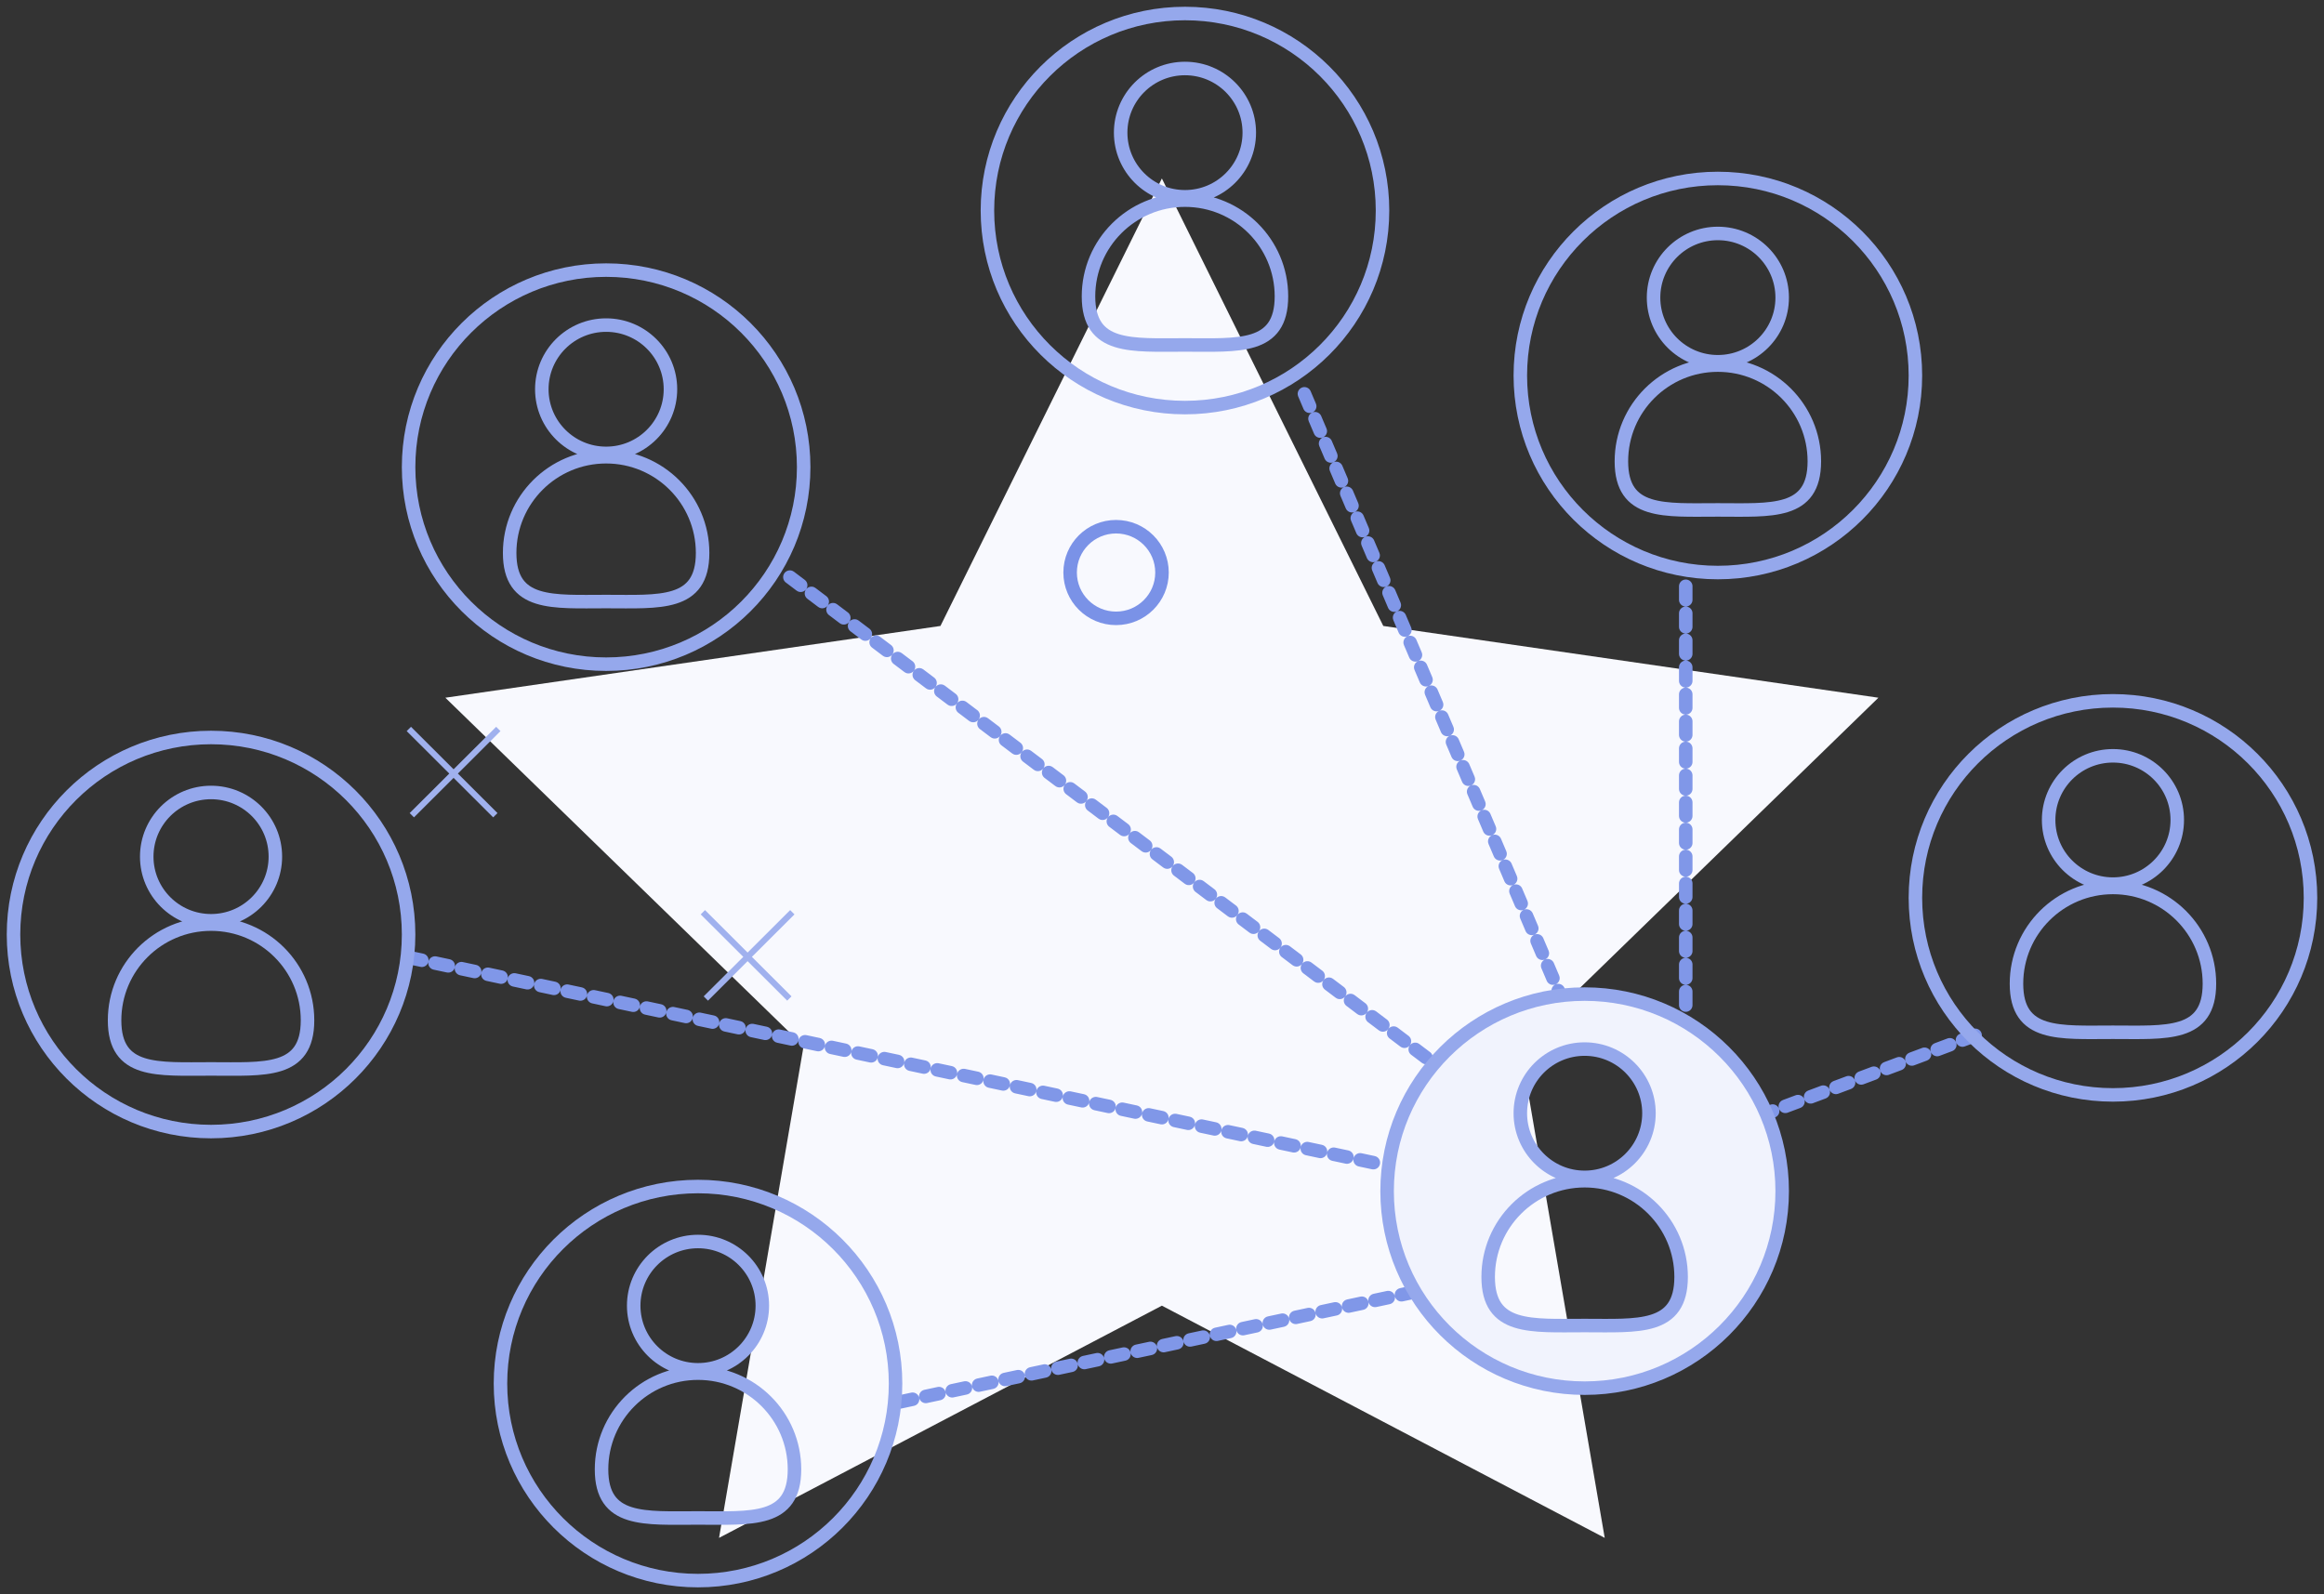 <?xml version="1.0" encoding="UTF-8" standalone="no"?>
<svg width="172px" height="118px" viewBox="0 0 172 118" version="1.1" xmlns="http://www.w3.org/2000/svg" xmlns:xlink="http://www.w3.org/1999/xlink">
    <rect x="0" y="0" width="172" height="118" fill="#333333" stroke="none"/>
    <!-- Generator: Sketch 43 (38999) - http://www.bohemiancoding.com/sketch -->
    <title>Tag Icon</title>
    <desc>Created with Sketch.</desc>
    <defs></defs>
    <g id="Page-1" stroke="none" stroke-width="1" fill="none" fill-rule="evenodd">
        <g id="Desktop-HD" transform="translate(-1094, -1307)">
            <g id="How" transform="translate(-6, 1068)">
                <g id="Choose-a-hash-tag-Copy-3" transform="translate(1057, 240)">
                    <g id="Tag-Icon" transform="translate(44, 0)">
                        <polygon id="Star" fill="#F8F9FE" points="84.991 95.649 52.216 112.838 58.475 76.431 31.96 50.647 68.603 45.335 84.991 12.211 101.378 45.335 138.022 50.647 111.506 76.431 117.766 112.838"></polygon>
                        <path d="M57.46,41.719 L105.06,77.673" id="Line" stroke="#8097E8" stroke-linecap="round" stroke-dasharray="1,1,1"></path>
                        <path d="M29.24,69.871 L100.98,85.135" id="Line-Copy-8" stroke="#8097E8" stroke-linecap="round" stroke-dasharray="1,1,1"></path>
                        <path d="M123.763,42.398 L123.763,73.602" id="Line-Copy-4" stroke="#8097E8" stroke-linecap="round" stroke-dasharray="1,1,1"></path>
                        <path d="M145.18,75.637 L128.86,81.743" id="Line-Copy-6" stroke="#8097E8" stroke-linecap="round" stroke-dasharray="1,1,1"></path>
                        <path d="M95.54,28.152 L114.58,72.924" id="Line-Copy-7" stroke="#8097E8" stroke-linecap="round" stroke-dasharray="1,1,1"></path>
                        <path d="M103.7,94.632 L65.62,102.772" id="Line-Copy-5" stroke="#8097E8" stroke-linecap="round" stroke-dasharray="1,1,1"></path>
                        <g id="User" transform="translate(29.24, 18.994)" stroke="#95A8EC">
                            <ellipse id="Oval-4-Copy" cx="14.62" cy="14.585" rx="14.62" ry="14.585"></ellipse>
                            <path d="M14.62,13.567 C11.991,13.567 9.86,11.441 9.86,8.819 C9.86,6.196 11.991,4.07 14.62,4.07 C17.249,4.07 19.38,6.196 19.38,8.819 C19.38,11.441 17.249,13.567 14.62,13.567 Z M14.62,24.534 C10.677,24.534 7.48,24.871 7.48,20.937 C7.48,17.003 10.677,13.814 14.62,13.814 C18.563,13.814 21.76,17.003 21.76,20.937 C21.76,24.871 18.563,24.534 14.62,24.534 Z" id="Combined-Shape"></path>
                        </g>
                        <g id="User-Copy-5" transform="translate(0, 53.591)" stroke="#95A8EC">
                            <ellipse id="Oval-4-Copy" cx="14.62" cy="14.585" rx="14.62" ry="14.585"></ellipse>
                            <path d="M14.62,13.567 C11.991,13.567 9.86,11.441 9.86,8.819 C9.86,6.196 11.991,4.07 14.62,4.07 C17.249,4.07 19.38,6.196 19.38,8.819 C19.38,11.441 17.249,13.567 14.62,13.567 Z M14.62,24.534 C10.677,24.534 7.48,24.871 7.48,20.937 C7.48,17.003 10.677,13.814 14.62,13.814 C18.563,13.814 21.76,17.003 21.76,20.937 C21.76,24.871 18.563,24.534 14.62,24.534 Z" id="Combined-Shape"></path>
                        </g>
                        <g id="User-Copy" transform="translate(111.52, 12.211)" stroke="#95A8EC">
                            <ellipse id="Oval-4-Copy" cx="14.62" cy="14.585" rx="14.62" ry="14.585"></ellipse>
                            <path d="M14.62,13.567 C11.991,13.567 9.86,11.441 9.86,8.819 C9.86,6.196 11.991,4.07 14.62,4.07 C17.249,4.07 19.38,6.196 19.38,8.819 C19.38,11.441 17.249,13.567 14.62,13.567 Z M14.62,24.534 C10.677,24.534 7.48,24.871 7.48,20.937 C7.48,17.003 10.677,13.814 14.62,13.814 C18.563,13.814 21.76,17.003 21.76,20.937 C21.76,24.871 18.563,24.534 14.62,24.534 Z" id="Combined-Shape"></path>
                        </g>
                        <g id="User-Copy-6" transform="translate(140.76, 50.877)" stroke="#95A8EC">
                            <ellipse id="Oval-4-Copy" cx="14.62" cy="14.585" rx="14.62" ry="14.585"></ellipse>
                            <path d="M14.62,13.567 C11.991,13.567 9.86,11.441 9.86,8.819 C9.86,6.196 11.991,4.07 14.62,4.07 C17.249,4.07 19.38,6.196 19.38,8.819 C19.38,11.441 17.249,13.567 14.62,13.567 Z M14.62,24.534 C10.677,24.534 7.48,24.871 7.48,20.937 C7.48,17.003 10.677,13.814 14.62,13.814 C18.563,13.814 21.76,17.003 21.76,20.937 C21.76,24.871 18.563,24.534 14.62,24.534 Z" id="Combined-Shape"></path>
                        </g>
                        <g id="User-Copy-2" transform="translate(36.04, 86.83)" stroke="#95A8EC">
                            <ellipse id="Oval-4-Copy" cx="14.62" cy="14.585" rx="14.62" ry="14.585"></ellipse>
                            <path d="M14.62,13.567 C11.991,13.567 9.86,11.441 9.86,8.819 C9.86,6.196 11.991,4.07 14.62,4.07 C17.249,4.07 19.38,6.196 19.38,8.819 C19.38,11.441 17.249,13.567 14.62,13.567 Z M14.62,24.534 C10.677,24.534 7.48,24.871 7.48,20.937 C7.48,17.003 10.677,13.814 14.62,13.814 C18.563,13.814 21.76,17.003 21.76,20.937 C21.76,24.871 18.563,24.534 14.62,24.534 Z" id="Combined-Shape"></path>
                        </g>
                        <g id="User-Copy-4" transform="translate(101.66, 72.585)" stroke="#95A8EC" fill="#F1F3FD">
                            <path d="M14.62,29.17 C6.546,29.17 0,22.64 0,14.585 C0,6.53 6.546,0 14.62,0 C22.694,0 29.24,6.53 29.24,14.585 C29.24,22.64 22.694,29.17 14.62,29.17 Z M14.62,13.567 C17.249,13.567 19.38,11.441 19.38,8.819 C19.38,6.196 17.249,4.07 14.62,4.07 C11.991,4.07 9.86,6.196 9.86,8.819 C9.86,11.441 11.991,13.567 14.62,13.567 Z M14.62,24.534 C18.563,24.534 21.76,24.871 21.76,20.937 C21.76,17.003 18.563,13.814 14.62,13.814 C10.677,13.814 7.48,17.003 7.48,20.937 C7.48,24.871 10.677,24.534 14.62,24.534 Z" id="Combined-Shape"></path>
                        </g>
                        <g id="User-Copy-3" transform="translate(72.08, 0)" stroke="#95A8EC">
                            <ellipse id="Oval-4-Copy" cx="14.62" cy="14.585" rx="14.62" ry="14.585"></ellipse>
                            <path d="M14.62,13.567 C11.991,13.567 9.86,11.441 9.86,8.819 C9.86,6.196 11.991,4.07 14.62,4.07 C17.249,4.07 19.38,6.196 19.38,8.819 C19.38,11.441 17.249,13.567 14.62,13.567 Z M14.62,24.534 C10.677,24.534 7.48,24.871 7.48,20.937 C7.48,17.003 10.677,13.814 14.62,13.814 C18.563,13.814 21.76,17.003 21.76,20.937 C21.76,24.871 18.563,24.534 14.62,24.534 Z" id="Combined-Shape"></path>
                        </g>
                        <ellipse id="Oval-7" stroke="#7A92E7" cx="81.6" cy="41.38" rx="3.4" ry="3.392"></ellipse>
                        <path d="M54.33,69.511 L51.337,66.526 L51.178,66.367 L50.859,66.685 L51.018,66.844 L54.011,69.829 L51.239,72.594 L51.08,72.753 L51.399,73.071 L51.558,72.912 L54.33,70.147 L57.101,72.912 L57.261,73.071 L57.579,72.753 L57.42,72.594 L54.648,69.829 L57.641,66.844 L57.8,66.685 L57.482,66.367 L57.322,66.526 L54.33,69.511 Z" id="Combined-Shape" fill="#A0B1EE"></path>
                        <path d="M32.57,55.944 L29.577,52.959 L29.418,52.8 L29.099,53.117 L29.258,53.276 L32.251,56.262 L29.479,59.027 L29.32,59.186 L29.639,59.503 L29.798,59.345 L32.57,56.58 L35.341,59.345 L35.501,59.503 L35.819,59.186 L35.66,59.027 L32.888,56.262 L35.881,53.276 L36.04,53.117 L35.722,52.8 L35.562,52.959 L32.57,55.944 Z" id="Combined-Shape-Copy-3" fill="#A0B1EE"></path>
                    </g>
                </g>
            </g>
        </g>
    </g>
</svg>